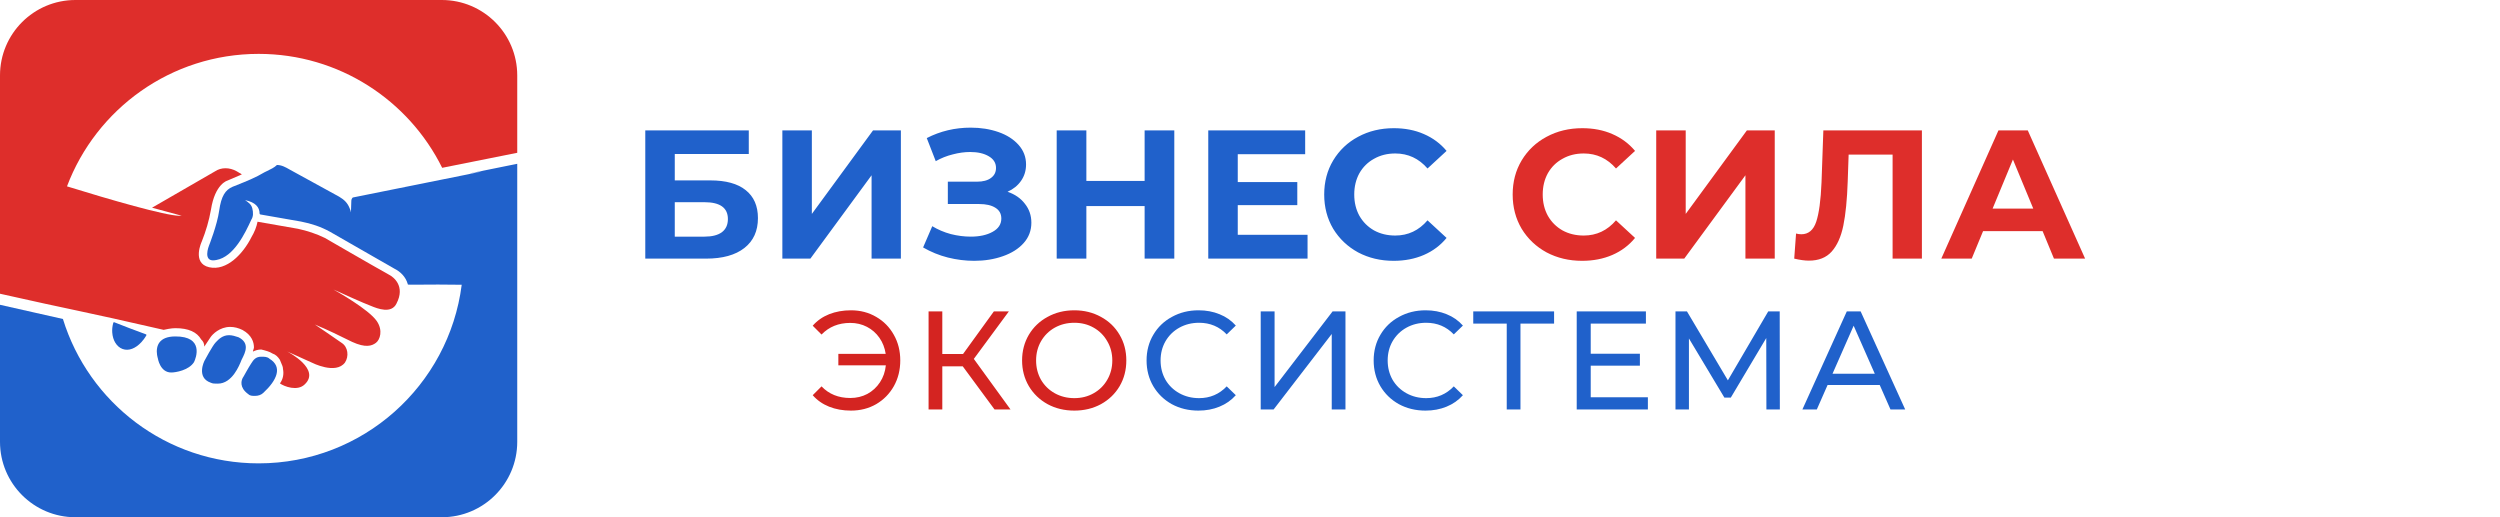 <svg width="232" height="48" viewBox="0 0 232 48" fill="none" xmlns="http://www.w3.org/2000/svg">
<path d="M0 28.284L5.839 29.602C8.23 37.361 15.456 43 24 43C33.672 43 41.656 35.773 42.847 26.425C41.307 26.396 39.863 26.408 38.928 26.416C38.26 26.421 37.852 26.424 37.855 26.409C37.839 26.383 37.839 26.354 37.839 26.354C37.645 25.686 37.164 25.21 36.588 24.926L30.624 21.507C29.759 21.032 28.894 20.75 27.931 20.561L24.187 19.906C24.092 19.906 24.089 19.811 24.089 19.811C24.089 19.238 23.703 18.762 22.74 18.573L22.75 18.579C23.033 18.766 23.32 18.956 23.414 19.335C23.511 19.717 23.514 20.101 23.322 20.387C22.751 21.634 21.704 23.837 20.074 24.129C18.73 24.421 19.396 22.793 19.396 22.793C19.396 22.793 20.156 20.879 20.342 19.538C20.529 18.2 20.91 17.624 21.581 17.334C21.719 17.279 21.859 17.223 22.001 17.166C22.84 16.832 23.731 16.478 24.552 15.983C24.627 15.945 24.706 15.907 24.786 15.869C25.115 15.711 25.471 15.54 25.701 15.31C26.142 15.31 26.526 15.531 26.855 15.72C26.956 15.778 27.052 15.833 27.142 15.878L31.471 18.252C31.952 18.539 32.241 18.823 32.436 19.301C32.499 19.43 32.543 19.567 32.567 19.712L32.604 18.625C32.609 18.507 32.659 18.402 32.741 18.328C56.474 13.581 35.306 17.739 48 15.2V41C48 44.866 44.866 48 41 48H7C3.134 48 0 44.866 0 41V28.284Z" fill="#2061CB"/>
<path d="M10.502 29.998C10.424 30.29 10.397 30.579 10.416 30.853C10.463 31.573 10.818 32.181 11.376 32.386C11.954 32.599 12.585 32.325 13.106 31.768C13.274 31.589 13.429 31.381 13.569 31.15C13.571 31.145 13.574 31.139 13.579 31.134V31.039C13.03 30.842 12.506 30.645 11.996 30.448C11.602 30.297 11.217 30.145 10.832 29.994L10.6 29.903C10.537 29.903 10.505 29.936 10.505 30.001L10.502 29.998Z" fill="#2061CB"/>
<path d="M22.12 31.292C21.833 31.198 21.547 31.105 21.26 31.105H21.255C20.654 31.105 20.285 31.492 20.077 31.71C20.053 31.736 20.031 31.759 20.011 31.779C19.724 32.068 18.962 33.504 18.962 33.504C18.962 33.504 18.199 35.037 19.546 35.51C19.738 35.605 19.929 35.605 20.219 35.602C21.546 35.597 22.212 33.913 22.41 33.411L22.417 33.393L22.449 33.329L22.471 33.286C22.763 32.704 23.205 31.826 22.12 31.29V31.292Z" fill="#2061CB"/>
<path d="M14.818 31.752C14.691 31.912 14.62 32.091 14.584 32.27C14.484 32.759 14.644 33.235 14.644 33.235C14.644 33.235 14.841 34.574 15.896 34.568C16.28 34.568 17.526 34.371 18.005 33.603C18.197 33.219 18.954 31.208 16.267 31.221C15.493 31.223 15.057 31.452 14.818 31.752Z" fill="#2061CB"/>
<path d="M23.665 36.738C23.382 36.738 23.193 36.738 23.003 36.549C22.235 35.978 22.328 35.308 22.614 34.924C22.614 34.924 23.09 34.061 23.282 33.775L23.309 33.734L23.333 33.697C23.509 33.423 23.715 33.102 24.239 33.102H24.251C24.534 33.102 24.818 33.102 25.007 33.291C26.259 34.051 25.688 35.297 24.444 36.449C24.252 36.641 23.966 36.738 23.677 36.738H23.665Z" fill="#2061CB"/>
<path d="M0 7C0 3.134 3.134 0 7 0H41C44.866 0 48 3.134 48 7V14.18L41.034 15.573C37.928 9.308 31.467 5 24 5C15.867 5 8.928 10.11 6.217 17.294C10.159 18.515 15.374 20.024 16.658 20.024C16.727 20.024 16.792 20.024 16.855 20.018L14.11 19.274L19.951 15.903C20.524 15.519 21.291 15.517 21.965 15.895L22.446 16.182L21.105 16.76C21.105 16.76 19.956 17.052 19.58 19.443C19.393 20.497 19.106 21.454 18.725 22.411C18.725 22.411 17.773 24.423 19.406 24.799C21.039 25.175 22.567 23.542 23.332 22.012C23.616 21.533 23.808 21.055 23.9 20.576L27.647 21.231C28.512 21.417 29.375 21.701 30.145 22.08C30.145 22.08 34.571 24.644 36.109 25.498C36.493 25.69 37.65 26.545 36.79 28.175H36.793C36.317 29.133 35.068 28.659 34.392 28.375C33.742 28.136 31.714 27.216 31.107 26.94C31.021 26.901 30.963 26.875 30.942 26.866C31.131 26.971 34.226 28.701 34.973 29.808C35.554 30.666 35.268 31.528 34.886 31.815C34.505 32.104 33.929 32.298 32.68 31.728C31.528 31.157 30.374 30.592 29.22 30.116C29.275 30.153 31.058 31.36 31.72 31.828C32.299 32.206 32.396 33.066 32.015 33.642C31.155 34.791 28.944 33.653 28.944 33.653L26.643 32.614C26.793 32.693 29.769 34.263 28.281 35.667C27.61 36.337 26.361 35.864 25.977 35.58C26.264 35.196 26.356 34.718 26.261 34.242C26.261 34.051 26.175 33.86 26.088 33.669C26.045 33.573 26.002 33.477 25.97 33.382C25.775 33.095 25.583 32.906 25.296 32.811C25.007 32.622 24.623 32.527 24.239 32.433C23.95 32.433 23.663 32.53 23.471 32.627C23.471 32.58 23.495 32.509 23.518 32.438C23.542 32.365 23.566 32.292 23.566 32.243C23.566 31.765 23.369 31.094 22.504 30.621C22.12 30.431 21.736 30.337 21.352 30.337C20.392 30.342 19.722 31.013 19.532 31.302L18.959 32.164C18.959 31.878 18.862 31.686 18.667 31.497C18.281 30.829 17.513 30.45 16.264 30.455C16.072 30.455 15.856 30.482 15.641 30.518C15.486 30.545 15.333 30.576 15.186 30.61C7.371 28.809 6.898 28.816 0 27.258V7Z" fill="#DE2E2B"/>
<path d="M78.969 28.796C79.836 28.796 80.616 29 81.309 29.407C82.003 29.806 82.549 30.36 82.947 31.071C83.346 31.773 83.545 32.566 83.545 33.45C83.545 34.334 83.346 35.131 82.947 35.842C82.549 36.544 82.003 37.099 81.309 37.506C80.616 37.905 79.836 38.104 78.969 38.104C78.224 38.104 77.548 37.983 76.941 37.74C76.335 37.497 75.828 37.142 75.42 36.674L76.239 35.855C76.924 36.574 77.812 36.934 78.904 36.934C79.485 36.934 80.014 36.808 80.49 36.557C80.967 36.297 81.357 35.937 81.66 35.478C81.964 35.019 82.146 34.494 82.206 33.905H77.799V32.839H82.193C82.107 32.276 81.912 31.777 81.608 31.344C81.305 30.911 80.919 30.573 80.451 30.33C79.983 30.087 79.468 29.966 78.904 29.966C77.821 29.966 76.933 30.326 76.239 31.045L75.42 30.226C75.828 29.758 76.335 29.403 76.941 29.16C77.557 28.917 78.233 28.796 78.969 28.796ZM89.344 33.996H87.446V38H86.172V28.9H87.446V32.852H89.37L92.23 28.9H93.621L90.371 33.307L93.777 38H92.295L89.344 33.996ZM99.699 38.104C98.78 38.104 97.953 37.905 97.216 37.506C96.479 37.099 95.898 36.54 95.474 35.829C95.058 35.118 94.85 34.325 94.85 33.45C94.85 32.575 95.058 31.782 95.474 31.071C95.898 30.36 96.479 29.806 97.216 29.407C97.953 29 98.78 28.796 99.699 28.796C100.609 28.796 101.432 29 102.169 29.407C102.905 29.806 103.482 30.36 103.898 31.071C104.314 31.773 104.522 32.566 104.522 33.45C104.522 34.334 104.314 35.131 103.898 35.842C103.482 36.544 102.905 37.099 102.169 37.506C101.432 37.905 100.609 38.104 99.699 38.104ZM99.699 36.947C100.366 36.947 100.964 36.795 101.493 36.492C102.03 36.189 102.45 35.773 102.754 35.244C103.066 34.707 103.222 34.109 103.222 33.45C103.222 32.791 103.066 32.198 102.754 31.669C102.45 31.132 102.03 30.711 101.493 30.408C100.964 30.105 100.366 29.953 99.699 29.953C99.031 29.953 98.425 30.105 97.879 30.408C97.341 30.711 96.917 31.132 96.605 31.669C96.302 32.198 96.15 32.791 96.15 33.45C96.15 34.109 96.302 34.707 96.605 35.244C96.917 35.773 97.341 36.189 97.879 36.492C98.425 36.795 99.031 36.947 99.699 36.947Z" fill="#D42421"/>
<path d="M111.212 38.104C110.302 38.104 109.479 37.905 108.742 37.506C108.014 37.099 107.442 36.544 107.026 35.842C106.61 35.131 106.402 34.334 106.402 33.45C106.402 32.566 106.61 31.773 107.026 31.071C107.442 30.36 108.019 29.806 108.755 29.407C109.492 29 110.315 28.796 111.225 28.796C111.936 28.796 112.586 28.917 113.175 29.16C113.765 29.394 114.267 29.745 114.683 30.213L113.838 31.032C113.154 30.313 112.3 29.953 111.277 29.953C110.601 29.953 109.99 30.105 109.444 30.408C108.898 30.711 108.469 31.132 108.157 31.669C107.854 32.198 107.702 32.791 107.702 33.45C107.702 34.109 107.854 34.707 108.157 35.244C108.469 35.773 108.898 36.189 109.444 36.492C109.99 36.795 110.601 36.947 111.277 36.947C112.291 36.947 113.145 36.583 113.838 35.855L114.683 36.674C114.267 37.142 113.76 37.497 113.162 37.74C112.573 37.983 111.923 38.104 111.212 38.104ZM116.994 28.9H118.281V35.92L123.663 28.9H124.859V38H123.585V30.993L118.19 38H116.994V28.9ZM132.286 38.104C131.376 38.104 130.552 37.905 129.816 37.506C129.088 37.099 128.516 36.544 128.1 35.842C127.684 35.131 127.476 34.334 127.476 33.45C127.476 32.566 127.684 31.773 128.1 31.071C128.516 30.36 129.092 29.806 129.829 29.407C130.565 29 131.389 28.796 132.299 28.796C133.009 28.796 133.659 28.917 134.249 29.16C134.838 29.394 135.341 29.745 135.757 30.213L134.912 31.032C134.227 30.313 133.373 29.953 132.351 29.953C131.675 29.953 131.064 30.105 130.518 30.408C129.972 30.711 129.543 31.132 129.231 31.669C128.927 32.198 128.776 32.791 128.776 33.45C128.776 34.109 128.927 34.707 129.231 35.244C129.543 35.773 129.972 36.189 130.518 36.492C131.064 36.795 131.675 36.947 132.351 36.947C133.365 36.947 134.218 36.583 134.912 35.855L135.757 36.674C135.341 37.142 134.834 37.497 134.236 37.74C133.646 37.983 132.996 38.104 132.286 38.104ZM144.219 30.031H141.099V38H139.825V30.031H136.718V28.9H144.219V30.031ZM152.923 36.869V38H146.319V28.9H152.741V30.031H147.619V32.826H152.182V33.931H147.619V36.869H152.923ZM163.922 38L163.909 31.37L160.62 36.895H160.022L156.733 31.409V38H155.485V28.9H156.551L160.347 35.296L164.091 28.9H165.157L165.17 38H163.922ZM174.437 35.725H169.601L168.6 38H167.261L171.382 28.9H172.669L176.803 38H175.438L174.437 35.725ZM173.982 34.685L172.019 30.226L170.056 34.685H173.982Z" fill="#2061CB"/>
<path d="M59.882 12.1H69.487V14.293H62.619V16.741H65.917C67.357 16.741 68.45 17.041 69.198 17.642C69.958 18.243 70.337 19.11 70.337 20.243C70.337 21.433 69.918 22.357 69.079 23.014C68.241 23.671 67.056 24 65.526 24H59.882V12.1ZM65.373 21.96C66.076 21.96 66.614 21.824 66.988 21.552C67.362 21.269 67.549 20.861 67.549 20.328C67.549 19.285 66.824 18.764 65.373 18.764H62.619V21.96H65.373ZM72.603 12.1H75.34V19.852L81.018 12.1H83.602V24H80.882V16.265L75.204 24H72.603V12.1ZM93.501 17.795C94.192 18.033 94.731 18.407 95.116 18.917C95.513 19.416 95.711 19.999 95.711 20.668C95.711 21.393 95.473 22.022 94.997 22.555C94.521 23.088 93.875 23.496 93.059 23.779C92.254 24.062 91.37 24.204 90.407 24.204C89.591 24.204 88.775 24.102 87.959 23.898C87.154 23.694 86.389 23.382 85.664 22.963L86.514 20.991C87.035 21.308 87.608 21.552 88.231 21.722C88.866 21.881 89.483 21.96 90.084 21.96C90.9 21.96 91.574 21.813 92.107 21.518C92.651 21.223 92.923 20.81 92.923 20.277C92.923 19.835 92.736 19.501 92.362 19.274C91.999 19.047 91.501 18.934 90.866 18.934H87.959V16.86H90.662C91.217 16.86 91.648 16.747 91.954 16.52C92.271 16.293 92.43 15.982 92.43 15.585C92.43 15.12 92.203 14.758 91.75 14.497C91.308 14.236 90.736 14.106 90.033 14.106C89.512 14.106 88.973 14.18 88.418 14.327C87.863 14.463 87.336 14.673 86.837 14.956L86.004 12.814C87.262 12.168 88.622 11.845 90.084 11.845C91.013 11.845 91.869 11.981 92.651 12.253C93.433 12.525 94.056 12.922 94.521 13.443C94.986 13.964 95.218 14.571 95.218 15.262C95.218 15.829 95.065 16.333 94.759 16.775C94.453 17.217 94.034 17.557 93.501 17.795ZM108.975 12.1V24H106.221V19.121H100.815V24H98.061V12.1H100.815V16.792H106.221V12.1H108.975ZM121.341 21.79V24H112.127V12.1H121.12V14.31H114.864V16.894H120.389V19.036H114.864V21.79H121.341ZM129.329 24.204C128.116 24.204 127.017 23.943 126.031 23.422C125.056 22.889 124.286 22.158 123.719 21.229C123.164 20.288 122.886 19.229 122.886 18.05C122.886 16.871 123.164 15.817 123.719 14.888C124.286 13.947 125.056 13.216 126.031 12.695C127.017 12.162 128.122 11.896 129.346 11.896C130.377 11.896 131.307 12.077 132.134 12.44C132.973 12.803 133.675 13.324 134.242 14.004L132.474 15.636C131.669 14.707 130.672 14.242 129.482 14.242C128.745 14.242 128.088 14.406 127.51 14.735C126.932 15.052 126.479 15.5 126.15 16.078C125.833 16.656 125.674 17.313 125.674 18.05C125.674 18.787 125.833 19.444 126.15 20.022C126.479 20.6 126.932 21.053 127.51 21.382C128.088 21.699 128.745 21.858 129.482 21.858C130.672 21.858 131.669 21.388 132.474 20.447L134.242 22.079C133.675 22.77 132.973 23.297 132.134 23.66C131.295 24.023 130.36 24.204 129.329 24.204Z" fill="#2061CB"/>
<path d="M146.819 24.204C145.606 24.204 144.507 23.943 143.521 23.422C142.546 22.889 141.775 22.158 141.209 21.229C140.653 20.288 140.376 19.229 140.376 18.05C140.376 16.871 140.653 15.817 141.209 14.888C141.775 13.947 142.546 13.216 143.521 12.695C144.507 12.162 145.612 11.896 146.836 11.896C147.867 11.896 148.796 12.077 149.624 12.44C150.462 12.803 151.165 13.324 151.732 14.004L149.964 15.636C149.159 14.707 148.162 14.242 146.972 14.242C146.235 14.242 145.578 14.406 145 14.735C144.422 15.052 143.968 15.5 143.64 16.078C143.322 16.656 143.164 17.313 143.164 18.05C143.164 18.787 143.322 19.444 143.64 20.022C143.968 20.6 144.422 21.053 145 21.382C145.578 21.699 146.235 21.858 146.972 21.858C148.162 21.858 149.159 21.388 149.964 20.447L151.732 22.079C151.165 22.77 150.462 23.297 149.624 23.66C148.785 24.023 147.85 24.204 146.819 24.204ZM153.697 12.1H156.434V19.852L162.112 12.1H164.696V24H161.976V16.265L156.298 24H153.697V12.1ZM178.353 12.1V24H175.633V14.344H171.553L171.468 16.826C171.412 18.515 171.276 19.886 171.06 20.94C170.845 21.983 170.482 22.787 169.972 23.354C169.474 23.909 168.771 24.187 167.864 24.187C167.49 24.187 167.037 24.125 166.504 24L166.674 21.671C166.822 21.716 166.986 21.739 167.167 21.739C167.825 21.739 168.284 21.354 168.544 20.583C168.805 19.801 168.969 18.583 169.037 16.928L169.207 12.1H178.353ZM189.554 21.45H184.029L182.975 24H180.153L185.457 12.1H188.177L193.498 24H190.608L189.554 21.45ZM188.687 19.359L186.8 14.803L184.913 19.359H188.687Z" fill="#DE2E2B"/>
</svg>
